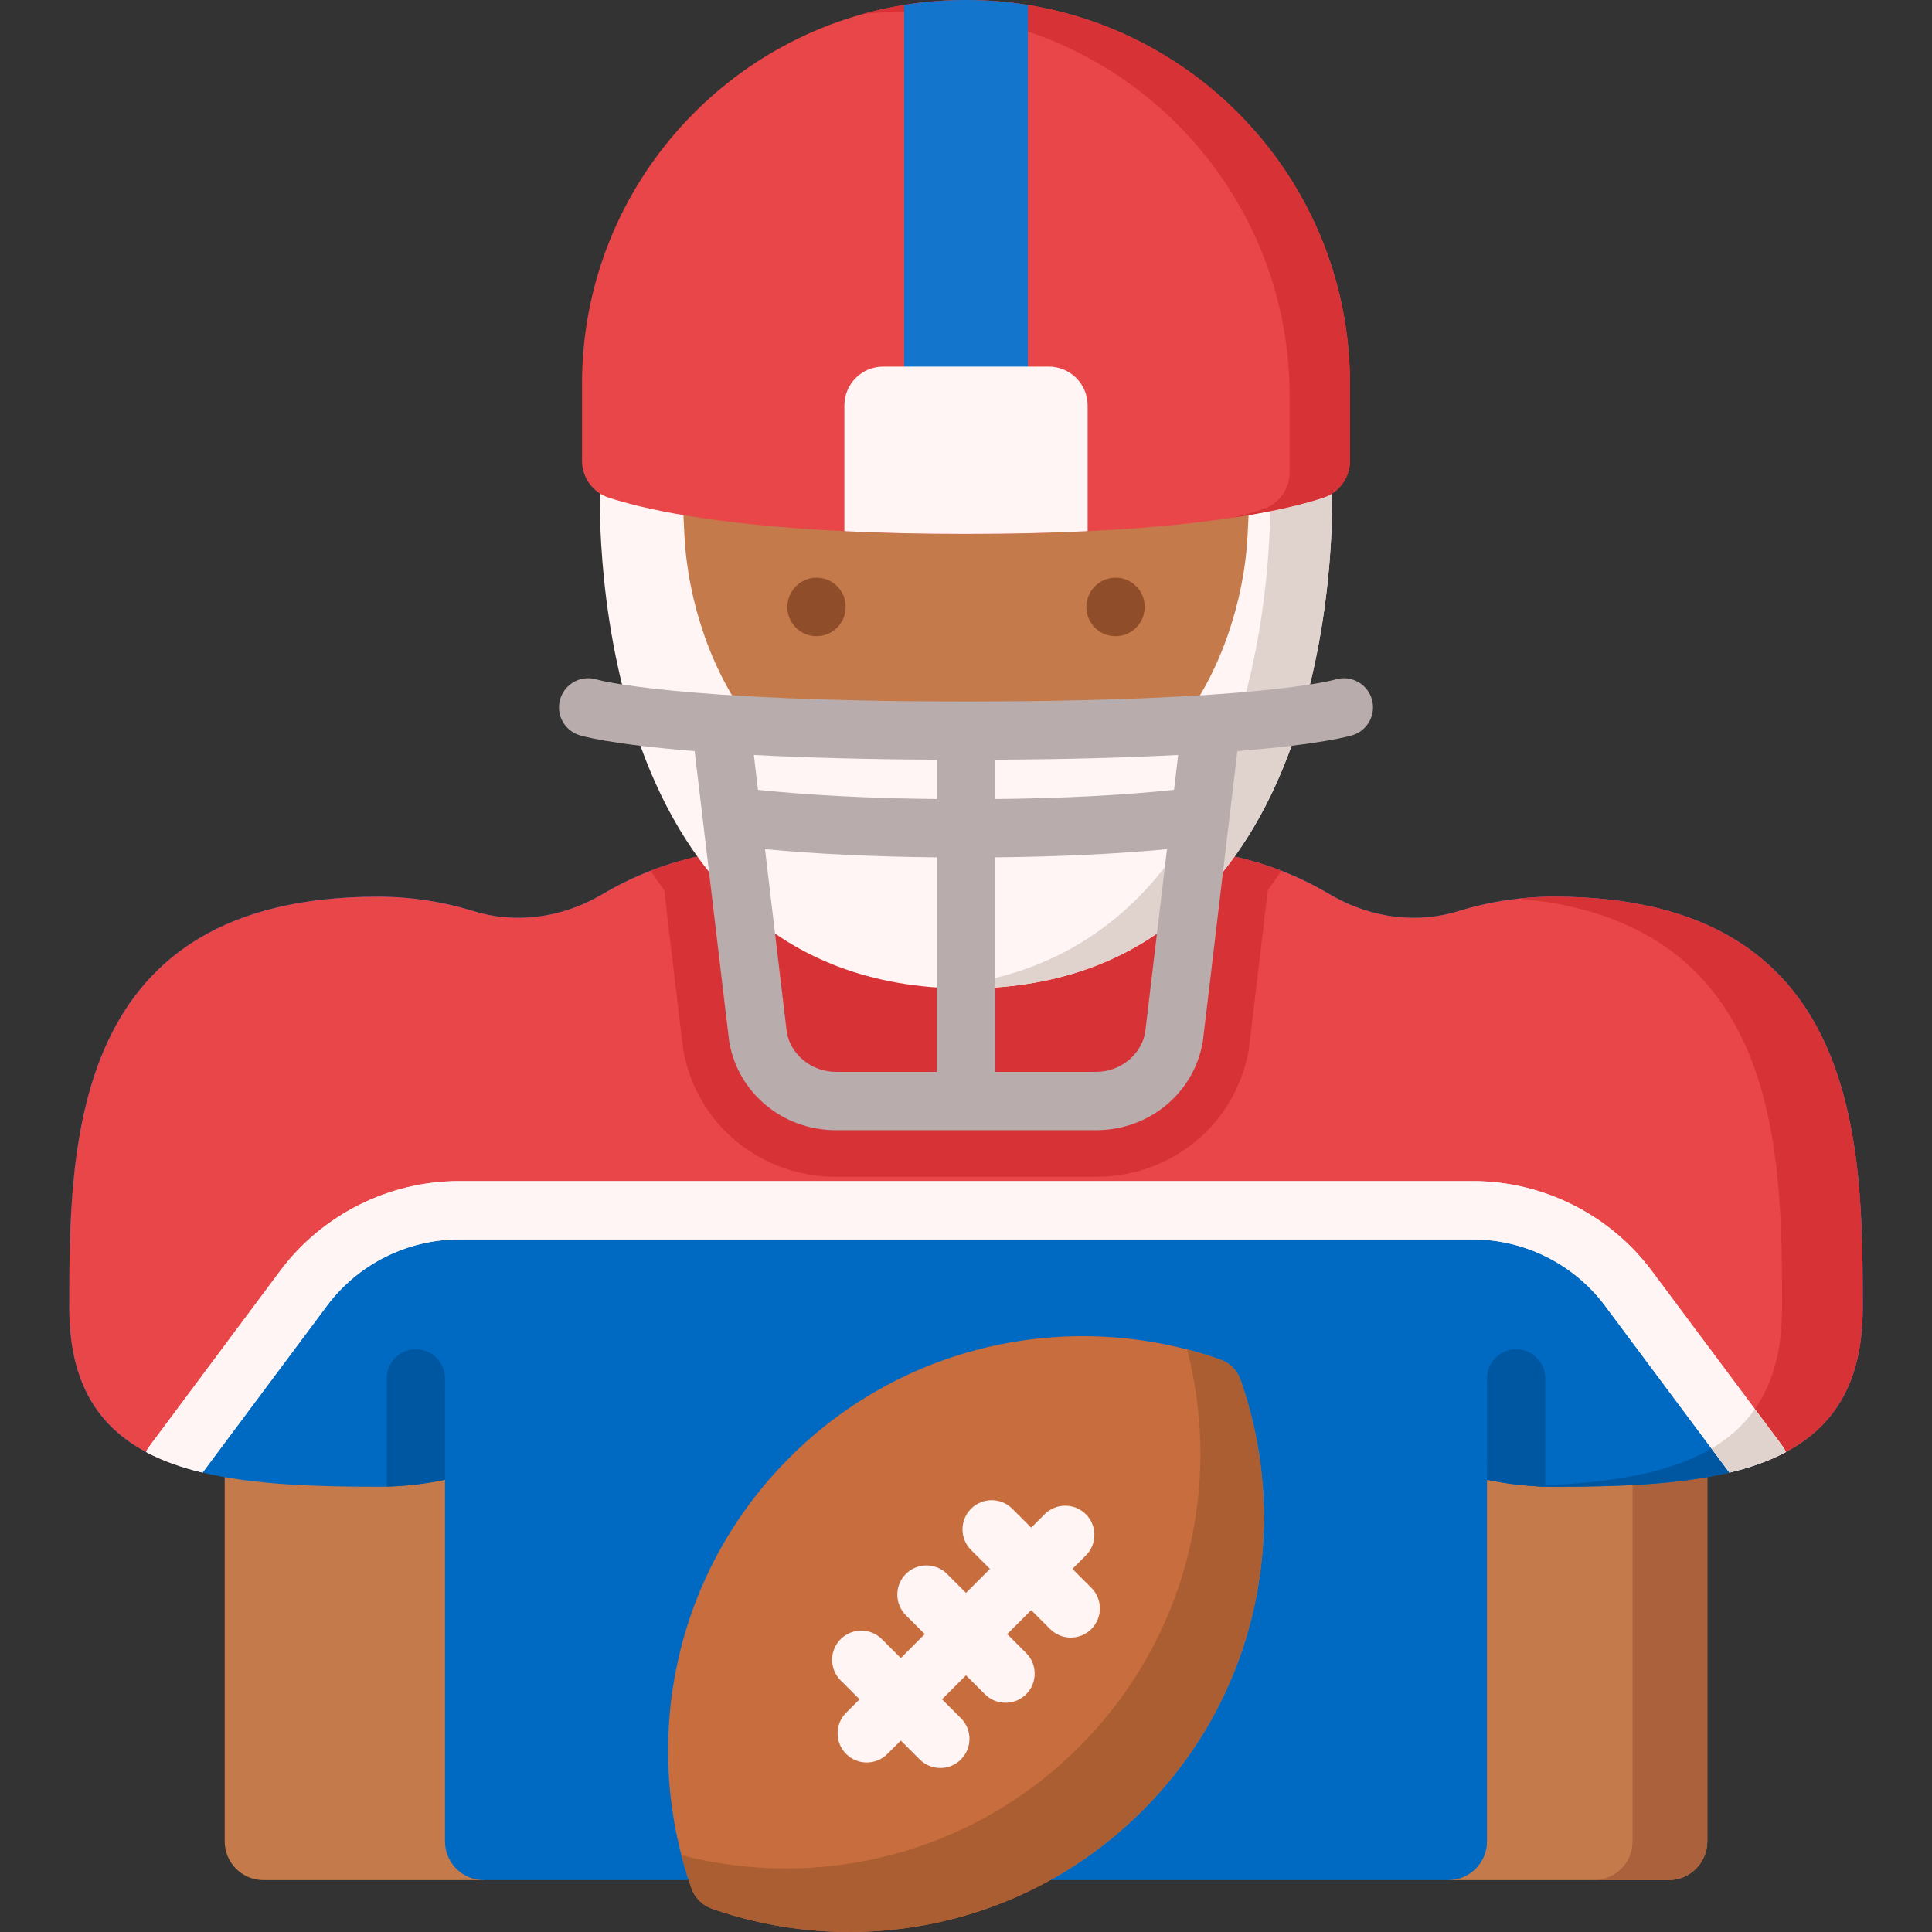 <?xml version="1.0" encoding="iso-8859-1"?>
<!-- Generator: Adobe Illustrator 23.0.3, SVG Export Plug-In . SVG Version: 6.00 Build 0)  -->
<svg version="1.1" id="Capa_1" xmlns="http://www.w3.org/2000/svg" xmlns:xlink="http://www.w3.org/1999/xlink" x="0px" y="0px"
	 viewBox="0 0 512 512" style="enable-background:new 0 0 512 512;" xml:space="preserve">
<rect x="0" y="0" width="512" height="512" fill="#333333" stroke="none"/>
<g>
	<g>
		<g>
			<g>
				<g>
					<g>
						<g>
							<path style="fill:#C47A4A;" d="M442.17,498.255h-58.426V372.805h68.711V487.97
								C452.455,493.651,447.85,498.255,442.17,498.255z"/>
							<path style="fill:#AA613C;" d="M452.458,372.806v115.164c0,5.677-4.608,10.285-10.285,10.285h-19.809
								c5.677,0,10.285-4.608,10.285-10.285V372.806H452.458z"/>
						</g>
						<g>
							<path style="fill:#C47A4A;" d="M128.256,498.255H69.83c-5.68,0-10.285-4.605-10.285-10.285V372.805h68.711V498.255z"/>
						</g>
					</g>
					<path style="fill:#006AC3;" d="M493.642,346.687c0,19.79-7.685,31.369-20.367,38.106c-2.204,1.185-4.564,2.215-7.057,3.111
						c-2.504,0.907-5.141,1.679-7.901,2.339c-13.197,3.163-29.216,3.76-46.482,3.76c-0.773,0-1.545-0.01-2.318-0.031
						c-5.295-0.144-10.456-0.773-15.442-1.823v95.817c0,5.687-4.605,10.292-10.292,10.292H128.216
						c-5.687,0-10.291-4.605-10.291-10.292v-95.817c-4.986,1.051-10.147,1.679-15.442,1.823c-0.773,0.021-1.545,0.031-2.318,0.031
						c-17.266,0-33.285-0.598-46.482-3.76c-2.761-0.659-5.398-1.432-7.902-2.339c-2.493-0.896-4.852-1.926-7.057-3.111
						c-12.682-6.737-20.367-18.317-20.367-38.106c0-43.185,0-109.065,81.807-109.065c8.829,0,17.328,1.339,25.291,3.822
						c11.466,3.564,23.869,1.669,34.192-4.481c12.733-7.582,27.619-11.94,43.515-11.94h105.676c15.896,0,30.782,4.358,43.515,11.94
						c10.322,6.15,22.726,8.046,34.192,4.481c7.953-2.483,16.462-3.822,25.291-3.822
						C493.642,237.622,493.642,303.502,493.642,346.687z"/>
					<path style="fill:#0057A1;" d="M493.64,346.681c0,23.234-10.594,35.155-27.42,41.223c-14.451,5.215-33.509,6.099-54.378,6.099
						c-2.057,0-4.094-0.072-6.109-0.226c14.831-0.483,28.264-1.965,39.104-5.873c16.826-6.068,27.431-17.989,27.431-41.223
						c0-40.966,0-102.338-69.816-108.54c3.075-0.339,6.212-0.514,9.39-0.514C493.64,237.627,493.64,303.494,493.64,346.681z"/>
					<g>
						<g>
							<g>
								<path style="fill:#E84649;" d="M493.642,346.687c0,23.231-10.59,35.15-27.423,41.217l-6.397-8.581l-28.289-37.921
									c-9.694-13.001-24.951-20.655-41.177-20.655H121.644c-16.225,0-31.482,7.654-41.176,20.655l-34.686,46.502
									c-16.833-6.068-27.423-17.987-27.423-41.217c0-43.185,0-109.055,81.796-109.055c8.839,0,17.348,1.339,25.312,3.812
									c10.971,3.41,22.808,1.823,32.852-3.719c0.453-0.237,0.896-0.494,1.339-0.752c4.049-2.411,8.314-4.492,12.754-6.212
									c9.539-3.709,19.913-5.738,30.761-5.738h105.655c10.848,0,21.222,2.029,30.761,5.738c4.44,1.72,8.705,3.801,12.754,6.212
									c0.443,0.258,0.886,0.515,1.339,0.752c10.044,5.542,21.881,7.129,32.852,3.719c5.11-1.576,10.426-2.709,15.916-3.297
									c3.08-0.34,6.212-0.515,9.395-0.515C493.642,237.632,493.642,303.502,493.642,346.687z"/>
								<path style="fill:#D73337;" d="M308.828,225.022H203.172c-10.848,0-21.222,2.029-30.761,5.738
									c1.143,1.731,2.349,3.441,3.595,5.11c4.935,41.496,4.965,41.702,5.048,42.186c3.286,19.594,20.295,33.811,40.445,33.811
									h69.002c20.15,0,37.159-14.216,40.435-33.769c0.093-0.525,0.123-0.742,5.058-42.227c1.246-1.669,2.452-3.379,3.596-5.11
									C330.049,227.052,319.676,225.022,308.828,225.022z"/>
								<path style="fill:#D73337;" d="M493.64,346.681c0,23.234-10.594,35.155-27.42,41.223l-6.398-8.578
									c7.889-7.045,12.445-17.413,12.445-32.645c0-40.966,0-102.338-69.816-108.54c3.075-0.339,6.212-0.514,9.39-0.514
									C493.64,237.627,493.64,303.494,493.64,346.681z"/>
								<path style="fill:#FFF5F5;" d="M473.275,384.793c-2.204,1.185-4.564,2.215-7.057,3.111
									c-2.504,0.907-5.141,1.679-7.901,2.339l-32.976-44.226c-8.2-10.992-21.273-17.554-34.985-17.554H121.644
									c-13.712,0-26.785,6.562-34.985,17.554l-32.976,44.226c-2.761-0.659-5.398-1.432-7.902-2.339
									c-2.493-0.896-4.852-1.926-7.057-3.111c0.216-0.525,0.515-1.03,0.865-1.504l34.676-46.513
									c11.105-14.876,28.814-23.766,47.378-23.766h268.712c18.564,0,36.273,8.89,47.368,23.766l34.686,46.513
									C472.76,383.763,473.059,384.268,473.275,384.793z"/>
								<path style="fill:#FFF5F5;" d="M473.28,384.79c-2.21,1.19-4.57,2.22-7.06,3.11c-2.5,0.91-5.14,1.68-7.9,2.34l-4.75-6.37
									l-28.23-37.85c-8.2-10.99-21.27-17.56-34.98-17.56H121.64c-13.71,0-26.78,6.57-34.98,17.56l-32.98,44.22
									c-2.76-0.66-5.4-1.43-7.9-2.34c-2.49-0.89-4.85-1.92-7.06-3.11c0.22-0.52,0.52-1.03,0.87-1.5l34.68-46.51
									c11.1-14.88,28.81-23.77,47.37-23.77h268.72c18.56,0,36.27,8.89,47.36,23.77l27.34,36.66l7.35,9.85
									C472.76,383.76,473.06,384.27,473.28,384.79z"/>
								<path style="fill:#E0D3CE;" d="M473.28,384.79c-2.21,1.19-4.57,2.22-7.06,3.11c-2.5,0.91-5.14,1.68-7.9,2.34l-4.75-6.37
									c4.6-2.71,8.48-6.12,11.49-10.43l7.35,9.85C472.76,383.76,473.06,384.27,473.28,384.79z"/>
							</g>
						</g>
					</g>
					<path style="fill:#FFF5F5;" d="M352.972,128.02H159.028c0,0-6.304,133.737,96.855,133.943v0.005
						c0.04,0,0.077-0.002,0.117-0.002c0.04,0,0.077,0.002,0.117,0.002v-0.005C359.276,261.757,352.972,128.02,352.972,128.02z"/>
					<path style="fill:#E0D3CE;" d="M339.053,205.81c-12.743,29.463-36.984,56.062-82.94,56.155h-0.227
						c-2.771-0.01-5.46-0.103-8.077-0.299c40.764-3.008,62.882-28.165,74.853-55.856c15.855-36.674,13.918-77.789,13.918-77.789
						h16.39C352.971,128.021,354.908,169.135,339.053,205.81z"/>
					<g>
						<path style="fill:#C47A4A;" d="M332.501,104.017l-1.875,37.725c-0.886,17.894-7.397,36.819-17.647,49.902
							c-14.268,1.154-32.883,1.978-56.979,1.978s-42.711-0.824-56.979-1.978c-10.25-13.083-16.761-32.008-17.647-49.902
							l-1.875-37.725H332.501z"/>
					</g>
					<g>
						<g>
							<g>
								<g>
									<g>
										<line style="fill:#F69583;" x1="308.95" y1="180.698" x2="308.95" y2="180.796"/>
									</g>
								</g>
								<g>
									<g>
										<g>
											<path style="fill:#904D29;" d="M216.379,168.596c-4.268,0-7.726-3.459-7.726-7.726s3.459-7.775,7.726-7.775
												s7.726,3.41,7.726,7.677v0.098C224.106,165.137,220.647,168.596,216.379,168.596z"/>
											<path style="fill:#904D29;" d="M295.621,168.596c-4.268,0-7.726-3.459-7.726-7.726s3.459-7.775,7.726-7.775
												s7.726,3.41,7.726,7.677v0.098C303.347,165.137,299.888,168.596,295.621,168.596z"/>
										</g>
									</g>
								</g>
							</g>
						</g>
					</g>
					<path style="fill:#E84649;" d="M357.765,101.765v20.341c0,4.441-2.841,8.386-7.061,9.77c-8.887,2.915-27.426,7.197-62.473,8.89
						c-9.485,0.463-20.185,0.73-32.231,0.73s-22.746-0.267-32.231-0.73c-35.039-1.693-53.582-5.976-62.472-8.891
						c-4.221-1.384-7.062-5.329-7.062-9.77v-20.339c0-50.626,36.963-92.62,85.377-100.449C244.951,0.453,250.424,0,256,0
						s11.049,0.453,16.388,1.317c21.543,3.477,40.811,13.724,55.574,28.486C346.377,48.228,357.765,73.66,357.765,101.765z"/>
					<path style="fill:#D73337;" d="M357.762,101.762v20.344c0,4.443-2.839,8.382-7.056,9.771
						c-4.803,1.574-12.435,3.548-23.954,5.307c3.24-0.782,5.852-1.533,7.94-2.222c4.227-1.388,7.066-5.328,7.066-9.771v-20.344
						c0-28.099-11.386-53.535-29.807-71.955c-14.759-14.77-34.034-25.014-55.571-28.49c-5.338-0.864-10.81-1.317-16.395-1.317
						c-3.826,0-7.611,0.216-11.334,0.638c3.579-0.998,7.241-1.8,10.964-2.407C244.954,0.452,250.425,0,256,0
						c5.574,0,11.046,0.452,16.384,1.317c21.547,3.476,40.812,13.72,55.581,28.49C346.376,48.227,357.762,73.663,357.762,101.762z"
						/>
					<path style="fill:#1475CC;" d="M272.388,1.317v113.668h-32.776V1.317C244.951,0.453,250.424,0,256,0
						S267.049,0.453,272.388,1.317z"/>
					<path style="fill:#FFF5F5;" d="M288.231,107.444v33.322c-9.485,0.463-20.185,0.73-32.231,0.73s-22.746-0.267-32.231-0.73
						v-33.322c0-5.682,4.606-10.288,10.288-10.288h43.887C283.625,97.157,288.231,101.763,288.231,107.444z"/>
				</g>
				<g>
					<path style="fill:#C86D3D;" d="M302.771,479.814c-30.875,30.875-75.543,39.537-114.159,25.985
						c-2.502-0.878-4.477-2.853-5.356-5.355c-13.558-38.61-4.902-83.284,25.979-114.166c30.875-30.875,75.549-39.53,114.159-25.973
						c2.502,0.878,4.477,2.854,5.355,5.356C342.3,404.278,333.639,448.946,302.771,479.814z"/>
					<path style="fill:#AC5E33;" d="M302.767,479.818c-30.87,30.87-75.538,39.531-114.153,25.983
						c-2.503-0.878-4.478-2.854-5.357-5.356c-1.02-2.901-1.912-5.835-2.678-8.799c36.451,9.452,76.8-0.103,105.362-28.665
						c28.552-28.552,38.107-68.901,28.655-105.352c2.963,0.766,5.897,1.658,8.799,2.678c2.502,0.879,4.478,2.854,5.356,5.357
						C342.298,404.279,333.637,448.948,302.767,479.818z"/>
					<path style="fill:#FFF5F5;" d="M289.218,420.783l-5.012-5.012l3.557-3.557c3.017-3.017,3.017-7.909,0-10.927
						c-3.018-3.017-7.909-3.017-10.928,0l-3.556,3.556l-5.011-5.011c-3.018-3.017-7.909-3.017-10.928,0
						c-3.017,3.017-3.017,7.909,0,10.927l5.012,5.012l-6.352,6.353l-5.011-5.011c-3.018-3.017-7.909-3.017-10.928,0
						c-3.017,3.017-3.017,7.909,0,10.927l5.012,5.012l-6.352,6.353l-5.012-5.011c-3.018-3.017-7.909-3.017-10.928,0
						c-3.017,3.017-3.017,7.909,0,10.927l5.012,5.012l-3.556,3.556c-3.017,3.017-3.017,7.909,0,10.927
						c1.509,1.509,3.487,2.263,5.464,2.263c1.977,0,3.955-0.755,5.464-2.263l3.556-3.556l5.011,5.011
						c1.509,1.509,3.487,2.263,5.464,2.263c1.977,0,3.955-0.755,5.464-2.263c3.017-3.018,3.017-7.909,0-10.927l-5.012-5.012
						l6.352-6.353l5.012,5.012c1.509,1.509,3.487,2.263,5.464,2.263s3.955-0.755,5.464-2.263c3.017-3.017,3.017-7.909,0-10.927
						l-5.012-5.012l6.353-6.353l5.012,5.012c1.509,1.509,3.487,2.263,5.464,2.263c1.977,0,3.955-0.755,5.464-2.263
						C292.235,428.692,292.235,423.8,289.218,420.783z"/>
				</g>
			</g>
		</g>
		<path style="fill:#0057A1;" d="M117.925,392.149c-4.986,1.051-10.147,1.679-15.442,1.823v-28.68c0-4.275,3.451-7.726,7.726-7.726
			c4.265,0,7.726,3.451,7.726,7.726L117.925,392.149z"/>
		<path style="fill:#0057A1;" d="M394.065,365.292c0-4.275,3.461-7.726,7.726-7.726c4.275,0,7.726,3.451,7.726,7.726v28.68
			c-5.295-0.144-10.456-0.773-15.442-1.823L394.065,365.292z"/>
	</g>
	<path style="fill:#B9ACAC;" d="M363.487,185.093c-1.31-4.062-5.669-6.292-9.723-4.984c-0.18,0.058-20.147,5.792-97.764,5.792
		c-76.836,0-97.317-5.666-97.837-5.815c-4.034-1.257-8.348,0.97-9.65,5.008c-1.309,4.062,0.924,8.415,4.985,9.724
		c0.49,0.158,7.835,2.418,30.592,4.237c9.069,76.427,9.117,76.722,9.158,76.961c2.282,13.612,14.165,23.492,28.256,23.492h68.992
		c14.091,0,25.974-9.88,28.255-23.483c0.042-0.248,0.091-0.543,9.159-76.97c22.757-1.819,30.102-4.079,30.592-4.237
		C362.563,193.508,364.796,189.154,363.487,185.093z M248.274,201.333v10.422c-17.757-0.182-33.647-0.999-47.403-2.438
		c-0.384-3.238-0.753-6.342-1.096-9.242C212.485,200.744,228.415,201.232,248.274,201.333z M208.511,273.593
		c-0.267-2.181-3.058-25.669-5.776-48.559c13.452,1.277,28.703,2.006,45.538,2.176v56.845h-26.77
		C215.147,284.054,209.589,279.57,208.511,273.593z M290.496,284.054h-26.77V227.21c16.83-0.169,32.091-0.897,45.537-2.173
		c-2.719,22.898-5.51,46.392-5.776,48.558C302.415,279.567,296.855,284.054,290.496,284.054z M311.129,209.323
		c-13.751,1.437-29.653,2.252-47.403,2.434v-10.423c19.859-0.101,35.788-0.589,48.5-1.257
		C311.882,202.978,311.514,206.083,311.129,209.323z"/>
</g>
<g>
</g>
<g>
</g>
<g>
</g>
<g>
</g>
<g>
</g>
<g>
</g>
<g>
</g>
<g>
</g>
<g>
</g>
<g>
</g>
<g>
</g>
<g>
</g>
<g>
</g>
<g>
</g>
<g>
</g>
</svg>
